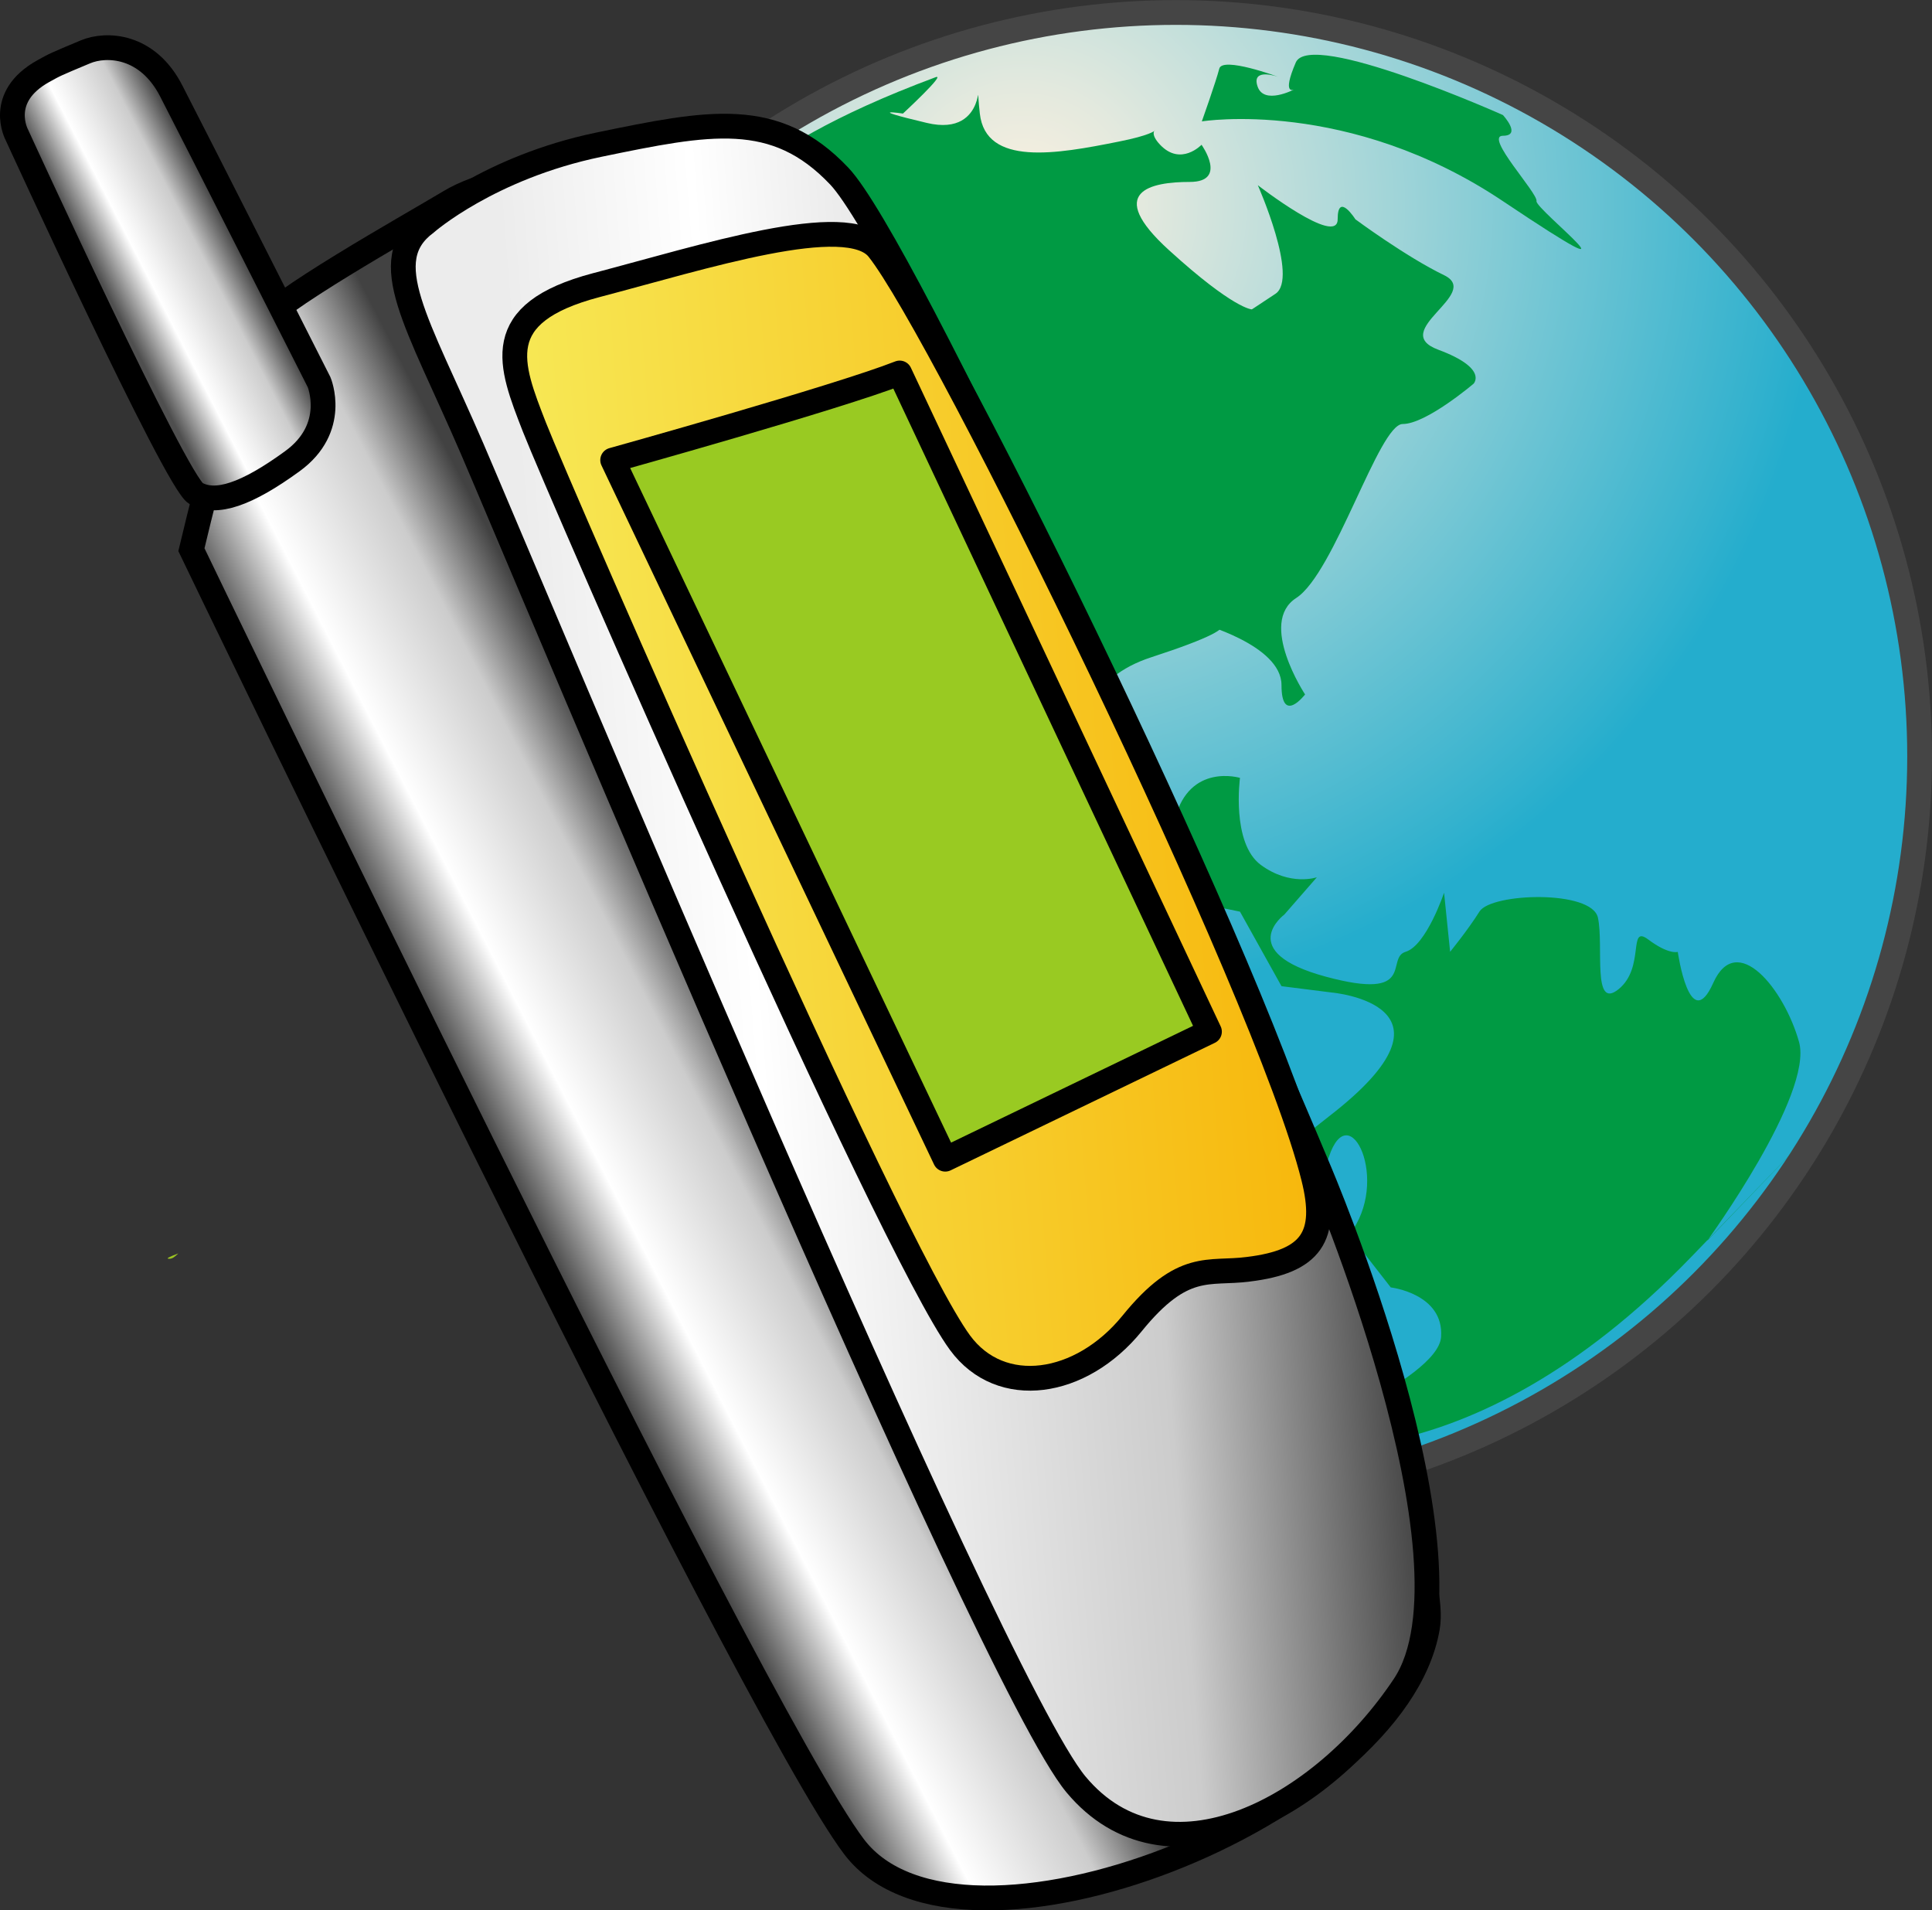 <?xml version="1.0" encoding="iso-8859-1"?>
<!-- Generator: Adobe Illustrator 12.0.1, SVG Export Plug-In . SVG Version: 6.00 Build 51448)  -->
<!DOCTYPE svg PUBLIC "-//W3C//DTD SVG 1.1//EN" "http://www.w3.org/Graphics/SVG/1.1/DTD/svg11.dtd">
<svg  version="1.1" id="&#x56FE;&#x5C42;_1" xmlns="http://www.w3.org/2000/svg" xmlns:xlink="http://www.w3.org/1999/xlink" width="19.501" height="19.278"
	 viewBox="0 0 19.501 19.278" style="overflow:visible;enable-background:new 0 0 19.501 19.278;" xml:space="preserve">
<rect x="0" y="0" width="19.501" height="19.278" fill="#333333" stroke="none"/>
<g>
	<radialGradient id="XMLID_6_" cx="10.318" cy="2.081" r="11.906" gradientUnits="userSpaceOnUse">
		<stop  offset="0" style="stop-color:#FDF1E0"/>
		<stop  offset="0.102" style="stop-color:#E3E9DE"/>
		<stop  offset="0.32" style="stop-color:#9FD4D8"/>
		<stop  offset="0.636" style="stop-color:#34B2CE"/>
		<stop  offset="0.68" style="stop-color:#24ADCD"/>
	</radialGradient>
	<circle style="fill:url(#XMLID_6_);stroke:#454545;stroke-width:0.25;" cx="11.869" cy="7.633" r="7.507"/>
	<path style="fill:#009A43;" d="M14.038,12.992c0,0,0.537,0.063,0.508,0.499c-0.029,0.439-1.664,1.085-1.664,1.085
		s1.89,0.488,4.188-1.891c2.299-2.383,0.162-0.164,0.162-0.164s1.074-1.475,0.927-2.006c-0.149-0.532-0.628-1.128-0.866-0.596
		c-0.238,0.533-0.358-0.313-0.358-0.313s-0.09,0.031-0.298-0.125c-0.209-0.156-0.029,0.281-0.299,0.501
		c-0.27,0.219-0.148-0.438-0.209-0.721c-0.061-0.283-1.075-0.251-1.195-0.063c-0.118,0.188-0.297,0.407-0.297,0.407l-0.061-0.596
		c0,0-0.179,0.533-0.388,0.596c-0.208,0.063,0.119,0.501-0.806,0.251c-0.926-0.251-0.418-0.627-0.418-0.627l0.328-0.376
		c0,0-0.268,0.094-0.566-0.125c-0.299-0.221-0.21-0.878-0.21-0.878S12.009,7.697,11.86,8.26c-0.15,0.564-0.537,0.155-0.658,0.22
		c-0.119,0.063-0.834-1.441,0.418-1.847c1.254-0.409,0.479-0.348,0.479-0.348s0.836,0.221,0.836,0.628
		c0,0.406,0.238,0.095,0.238,0.095s-0.477-0.723-0.09-0.973c0.388-0.25,0.836-1.756,1.075-1.756c0.238,0,0.716-0.407,0.716-0.407
		s0.15-0.155-0.357-0.343c-0.508-0.189,0.447-0.564,0.059-0.752c-0.388-0.188-0.895-0.564-0.895-0.564s-0.179-0.283-0.179,0
		c0,0.281-0.806-0.344-0.806-0.344s0.416,0.938,0.178,1.096s-0.238,0.157-0.238,0.157s-0.18,0-0.836-0.597
		c-0.656-0.596-0.18-0.689,0.209-0.689c0.388,0,0.119-0.375,0.119-0.375s-0.209,0.22-0.418,0c-0.209-0.221,0.209-0.156-0.418-0.032
		C10.666,1.555,9.95,1.681,9.89,1.146C9.831,0.615,10.009,1.398,9.353,1.24C8.695,1.084,9.114,1.146,9.114,1.146
		s0.441-0.408,0.33-0.367C7.341,1.561,7.255,2.201,7.054,2.201c-0.238,0,1.225-0.459,1.225-0.459s-0.18,0.501,0,0.629
		C8.457,2.494,8.726,2.525,8.487,2.87S8.427,3.685,8.427,3.685S7.711,4.468,7.95,5.002c0.238,0.531,0.357,0.407,0.357,0.407
		s1.225,1.91,1.523,2.382c0.297,0.469,0.625,0.25,0.625,0.25L10.039,8.26c0,0,0.269,0.313,0.567,0.377
		c0.299,0.062,0.656,0.094,0.656,0.094s0.328,0.313,0.418,0.313S12.516,9.2,12.516,9.2l0.419,0.752l0.507,0.064
		c0,0,1.433,0.124-0.029,1.251c-1.463,1.128-0.21,1.034,0,0.409c0.208-0.63,0.626,0.249,0.208,0.781"/>
	<path style="fill:#4E6211;" d="M10.862,13.797c0,0,0.68-0.933,0.585-1.27c-0.093-0.336-0.396-0.713-0.548-0.376
		c-0.15,0.337-0.227-0.197-0.227-0.197s-0.057,0.018-0.188-0.081c-0.133-0.098-0.019,0.179-0.188,0.318
		c-0.171,0.138-0.096-0.277-0.133-0.455c-0.038-0.18-0.682-0.16-0.756-0.04c-0.076,0.118-0.189,0.258-0.189,0.258l-0.037-0.378
		c0,0-0.113,0.338-0.245,0.378c-0.131,0.038,0.069,0.309-0.49,0.163c-0.015,0.026-0.023,0.057-0.027,0.088l0.044,0.006
		c0,0,0.908,0.079-0.018,0.793c-0.133,0.104-0.229,0.189-0.297,0.26c-0.004,0.066-0.004,0.172,0.018,0.27
		c0.106-0.037,0.232-0.132,0.279-0.271c0.132-0.397,0.396,0.159,0.132,0.495l0.061,0.077c0.005-0.002,0.007-0.002,0.007-0.002
		l-0.005,0.005l0.202,0.259c0,0,0.301,0.038,0.318,0.275c0.008-0.029,0.02-0.053,0.051-0.063c0.133-0.04,0.246-0.375,0.246-0.375
		l0.039,0.375c0,0,0.112-0.139,0.188-0.257c0.076-0.118,0.719-0.14,0.757,0.04c0.011,0.049,0.013,0.119,0.013,0.188
		c0.049-0.047,0.096-0.092,0.146-0.143C12.053,12.629,10.862,13.797,10.862,13.797z"/>
	<path style="fill:#7A9A17;" d="M8.964,11.737c-0.07-0.161-0.164-0.446,0.004-0.573C9,11.141,9.033,11.101,9.066,11.049
		c-0.035-0.116-0.069-0.202-0.069-0.202s0.055,0.047,0.125,0.104c0.195-0.37,0.393-1.04,0.509-1.04c0.147,0,0.442-0.292,0.442-0.292
		s0.092-0.112-0.222-0.246C9.539,9.239,10.13,8.971,9.889,8.837C9.649,8.702,9.335,8.432,9.335,8.432s-0.109-0.2-0.109,0
		c0,0.204-0.497-0.244-0.497-0.244s0.257,0.672,0.11,0.783C8.691,9.083,8.691,9.083,8.691,9.083s-0.11,0-0.517-0.426
		c-0.404-0.426-0.11-0.494,0.129-0.494c0.24,0,0.074-0.269,0.074-0.269s-0.129,0.157-0.258,0C8.072,7.838,8.078,7.807,8.084,7.796
		C8.071,7.807,8.022,7.837,7.862,7.873c-0.387,0.09-0.828,0.179-0.865-0.201s0.074,0.179-0.332,0.067
		C6.259,7.627,6.518,7.672,6.518,7.672s0.216-0.209,0.147-0.179c-0.981,0.422-1.22,0.716-1.33,0.835
		c0.211-0.084,0.667-0.231,0.667-0.231s-0.111,0.358,0,0.447c0.11,0.092,0.276,0.113,0.129,0.359
		C5.983,9.148,6.094,9.486,6.094,9.486s-0.442,0.559-0.296,0.94c0.058,0.146,0.104,0.222,0.139,0.262
		c0.195-0.143,0.501-0.324,0.996-0.536c0.07-0.03-0.146,0.18-0.146,0.18s-0.259-0.046,0.146,0.065
		c0.406,0.112,0.296-0.448,0.334-0.065c0.036,0.381,0.477,0.291,0.865,0.201c0.158-0.036,0.209-0.068,0.22-0.077
		c-0.004,0.009-0.01,0.041,0.038,0.099c0.128,0.158,0.258,0,0.258,0s0.165,0.271-0.074,0.271s-0.533,0.065-0.129,0.49
		c0.039,0.041,0.072,0.074,0.105,0.107c0.115,0.058,0.25,0.146,0.303,0.264c0.08,0.055,0.107,0.055,0.107,0.055
		S8.96,11.741,8.964,11.737z"/>
	<path style="fill:#9BC41E;" d="M4.372,7.499c0.032,0,0.055-0.02,0.092-0.054C4.376,7.477,4.329,7.499,4.372,7.499z"/>
	<path style="fill:#009A43;" d="M12.131,1.225c0,0,1.479-0.24,3.039,0.805c1.562,1.046,0.323,0.08,0.339,0S14.978,1.37,15.17,1.37
		c0.194,0,0-0.209,0-0.209s-1.946-0.869-2.091-0.53c-0.145,0.338-0.017,0.272-0.017,0.272s-0.306,0.161-0.369-0.032
		c-0.065-0.193,0.208-0.096,0.208-0.096s-0.563-0.208-0.594-0.082C12.274,0.823,12.131,1.225,12.131,1.225z"/>
</g>
<g>
	<path style="fill:#9CC422;" d="M1.709,12.703c0.031,0,0.055-0.02,0.091-0.054C1.713,12.681,1.666,12.703,1.709,12.703z"/>
</g>
<g>
	
		<linearGradient id="XMLID_7_" gradientUnits="userSpaceOnUse" x1="-10.925" y1="-40.962" x2="-8.31" y2="-42.058" gradientTransform="matrix(0.997 -0.079 0.079 0.997 19.275 51.948)">
		<stop  offset="0.006" style="stop-color:#424242"/>
		<stop  offset="0.32" style="stop-color:#FFFFFF"/>
		<stop  offset="0.736" style="stop-color:#CCCCCC"/>
		<stop  offset="1" style="stop-color:#424242"/>
	</linearGradient>
	<path style="fill:url(#XMLID_7_);stroke:#000000;stroke-width:0.25;" d="M1.932,5.547c0,0,5.618,11.678,6.689,13.09
		c1.073,1.412,5.458-0.32,5.787-2.211C14.74,14.534,6.401,1.688,6.401,1.688S5.13,1.679,4.539,2.037
		C4.111,2.294,2.75,3.051,2.573,3.32C2.397,3.588,1.932,5.547,1.932,5.547z"/>
	
		<linearGradient id="XMLID_8_" gradientUnits="userSpaceOnUse" x1="-11.264" y1="-42.693" x2="-2" y2="-42.693" gradientTransform="matrix(0.997 -0.079 0.079 0.997 19.275 51.948)">
		<stop  offset="0.107" style="stop-color:#ECECEC"/>
		<stop  offset="0.32" style="stop-color:#FFFFFF"/>
		<stop  offset="0.736" style="stop-color:#CCCCCC"/>
		<stop  offset="1" style="stop-color:#424242"/>
	</linearGradient>
	<path style="fill:url(#XMLID_8_);stroke:#000000;stroke-width:0.25;" d="M4.299,2.25c0,0,0.634-0.559,1.746-0.79
		c1.111-0.229,1.779-0.366,2.426,0.317c0.65,0.684,3.58,7.007,4.836,10.015c0,0,1.7,3.965,0.867,5.218
		c-0.834,1.252-2.406,2.084-3.313,0.998C9.956,16.92,5.318,5.812,4.766,4.529C4.212,3.246,3.791,2.628,4.299,2.25z"/>
	
		<linearGradient id="XMLID_9_" gradientUnits="userSpaceOnUse" x1="-10.213" y1="-44.46" x2="-2.804" y2="-44.46" gradientTransform="matrix(0.997 -0.079 0.079 0.997 19.275 51.948)">
		<stop  offset="0" style="stop-color:#F7E855"/>
		<stop  offset="0.983" style="stop-color:#F7B80D"/>
	</linearGradient>
	<path style="fill:url(#XMLID_9_);stroke:#000000;stroke-width:0.25;" d="M5.394,4.31c-0.245-0.63-0.457-1.147,0.623-1.432
		c1.08-0.283,2.537-0.754,2.847-0.366c0.658,0.822,3.92,7.468,4.394,9.37c0.149,0.592-0.017,0.849-0.66,0.927
		c-0.399,0.052-0.657-0.087-1.172,0.548c-0.515,0.633-1.324,0.754-1.736,0.193C8.971,12.571,5.64,4.94,5.394,4.31z"/>
	
		<linearGradient id="XMLID_10_" gradientUnits="userSpaceOnUse" x1="-17.656" y1="-41.374" x2="-16.196" y2="-42.048" gradientTransform="matrix(0.902 0.019 -0.016 0.77 16.334 35.148)">
		<stop  offset="0.006" style="stop-color:#4F4F4F"/>
		<stop  offset="0.32" style="stop-color:#FFFFFF"/>
		<stop  offset="0.736" style="stop-color:#CCCCCC"/>
		<stop  offset="1" style="stop-color:#424242"/>
	</linearGradient>
	<path style="fill:url(#XMLID_10_);stroke:#000000;stroke-width:0.25;" d="M0.17,1.361c0,0-0.207-0.38,0.267-0.643
		C0.559,0.65,0.553,0.653,0.863,0.523c0.208-0.087,0.625-0.075,0.866,0.396c0.235,0.454,1.492,2.938,1.492,2.938
		s0.194,0.461-0.271,0.798C2.487,4.992,2.179,5.094,1.978,4.98C1.778,4.869,0.17,1.361,0.17,1.361z"/>
	<path style="fill:#99CA22;stroke:#000000;stroke-width:0.25;stroke-linecap:round;stroke-linejoin:round;" d="M6.184,4.643
		c0,0,2.268-0.632,2.897-0.879l3.127,6.647l-2.667,1.287L6.184,4.643z"/>
</g>
</svg>
